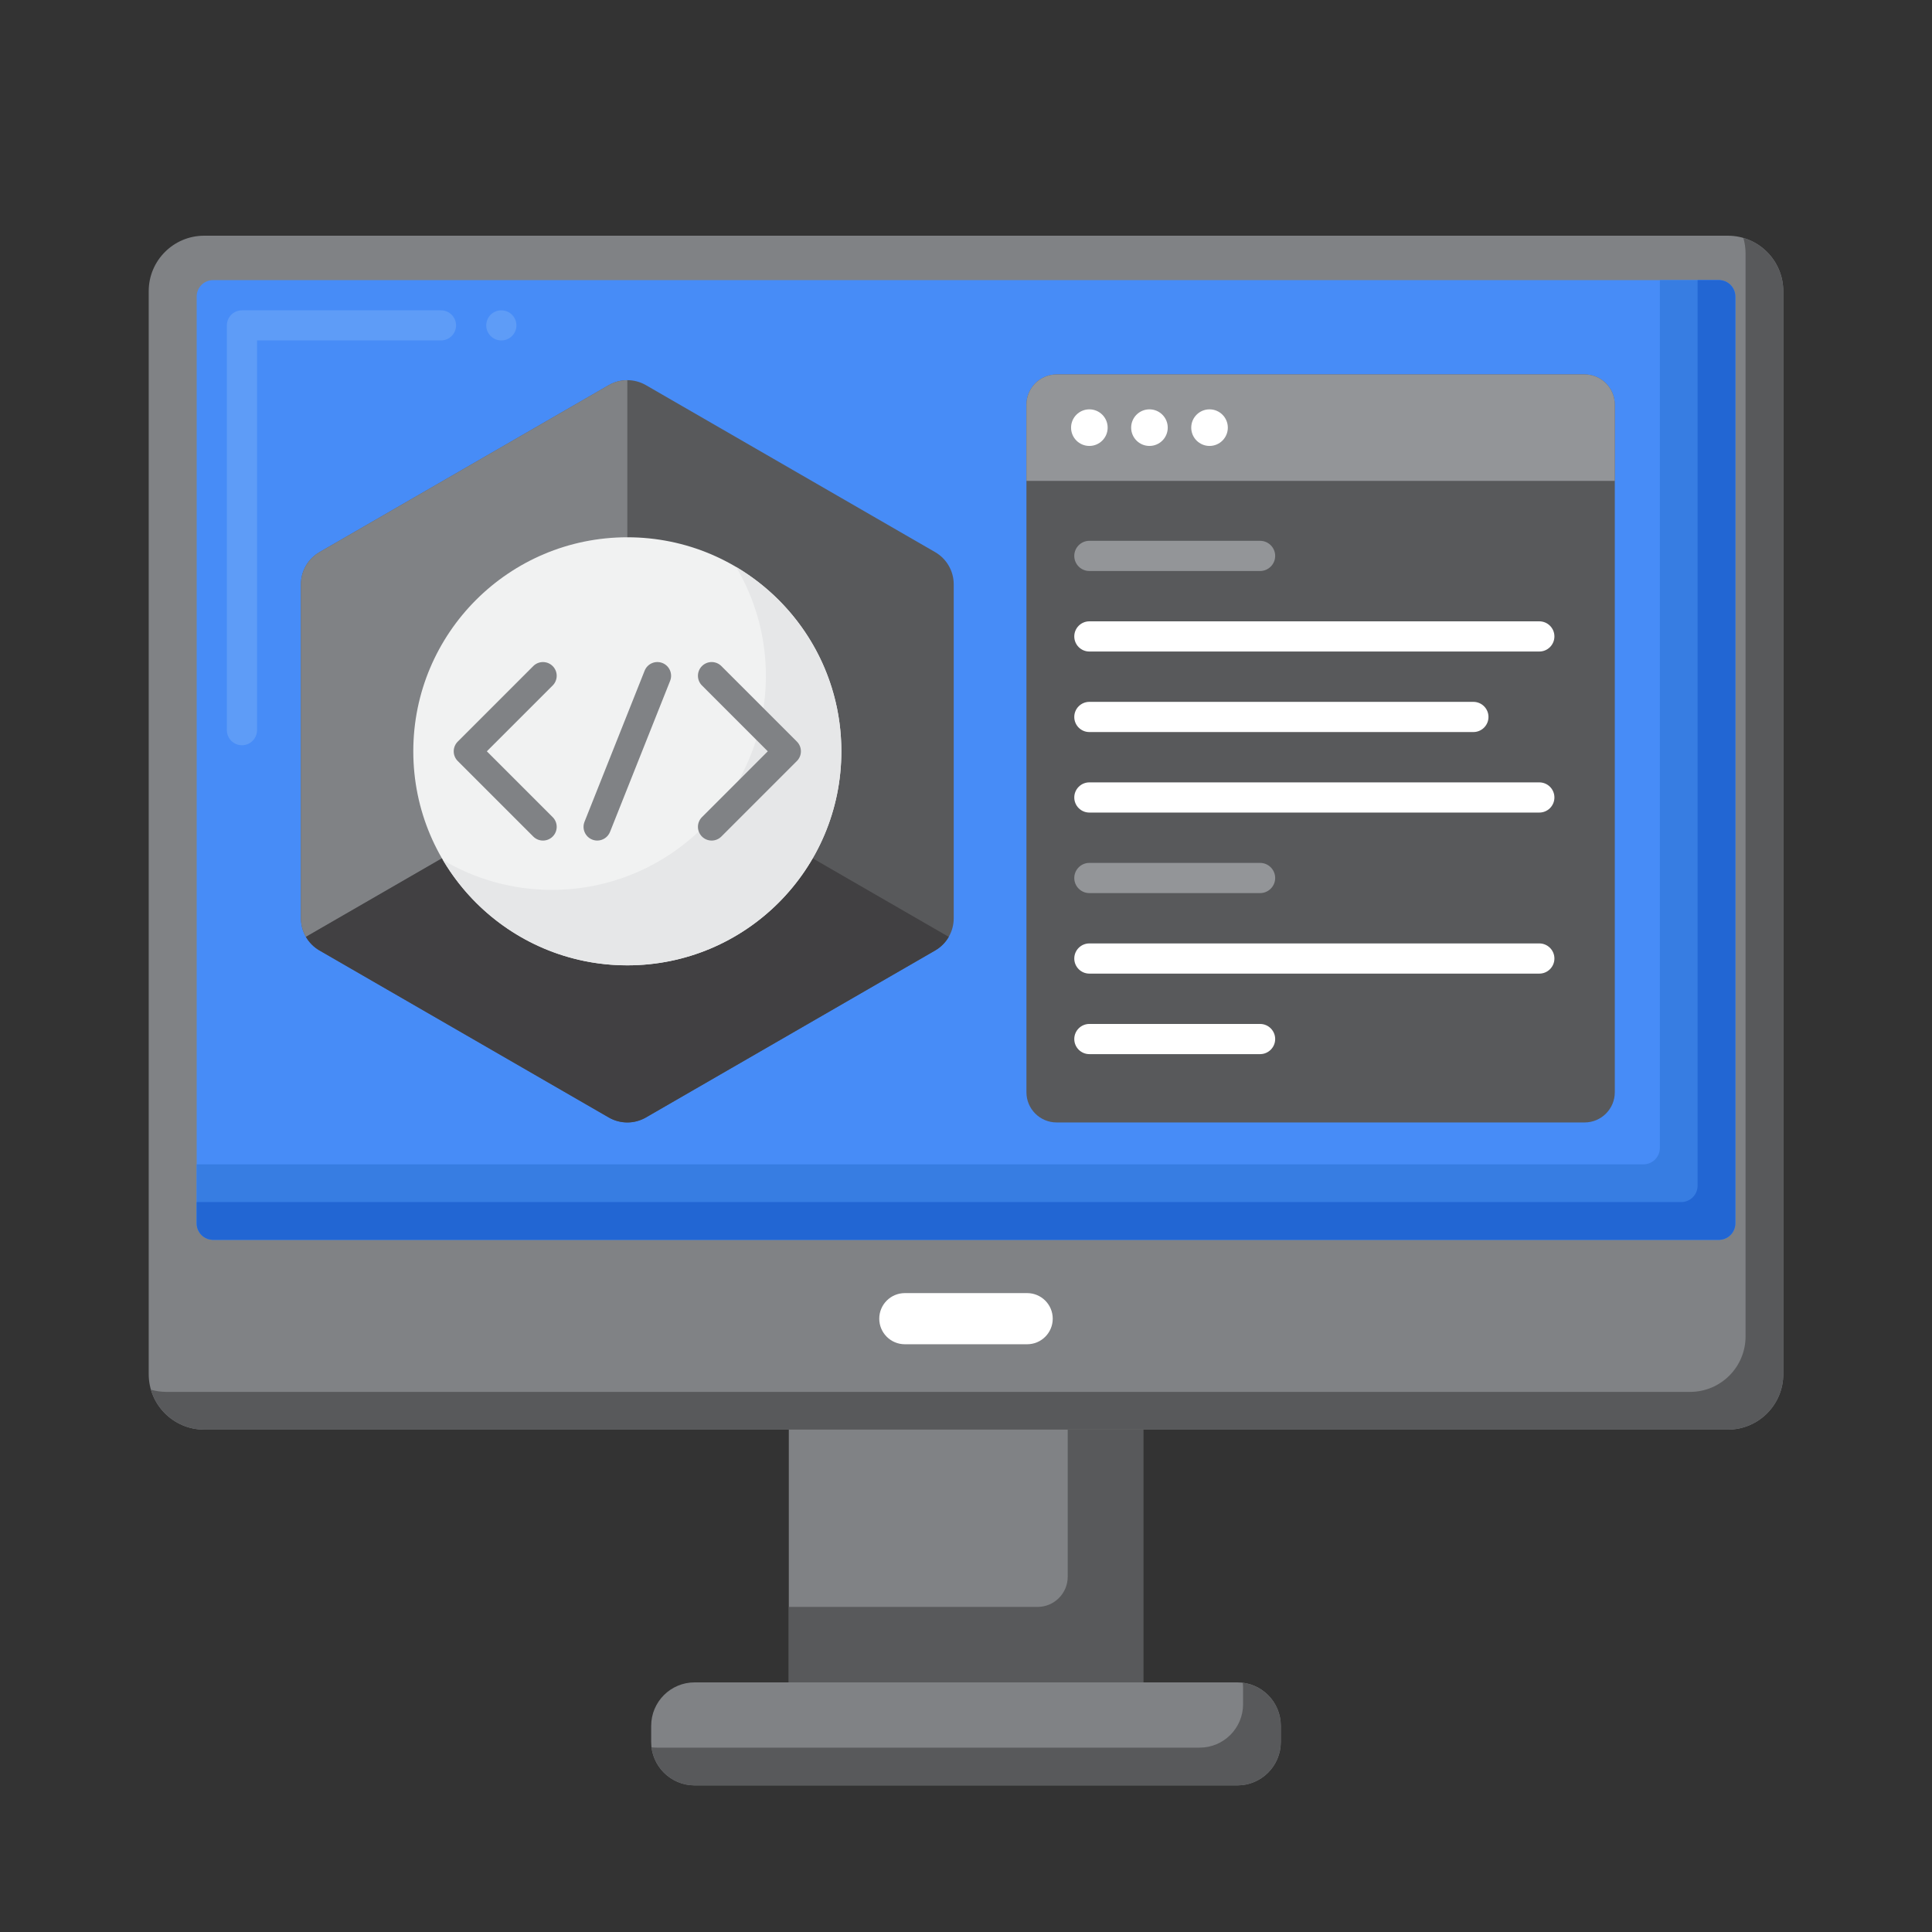 <svg id="Layer_1" enable-background="new 0 0 256 256" height="512" viewBox="0 0 256 256" width="512" xmlns="http://www.w3.org/2000/svg"><rect x="0" y="0" width="256" height="256" fill="#333333" stroke="none"/><g><g><g><g><path d="m228.944 189.433h-201.888c-4.06 0-7.351-3.291-7.351-7.351v-143.498c0-4.06 3.291-7.351 7.351-7.351h201.888c4.06 0 7.351 3.291 7.351 7.351v143.497c0 4.06-3.291 7.352-7.351 7.352z" fill="#808285"/></g></g><g><g><path d="m231.003 31.525c.19.653.293 1.344.293 2.059v143.497c0 4.061-3.291 7.352-7.351 7.352h-201.889c-.715 0-1.405-.103-2.059-.293.89 3.058 3.713 5.293 7.059 5.293h201.888c4.06 0 7.351-3.291 7.351-7.352v-143.497c0-3.345-2.235-6.168-5.292-7.059z" fill="#58595b"/></g></g><g><g><path d="m104.522 189.433h46.956v33.492h-46.956z" fill="#808285"/></g></g><g><g><path d="m141.478 189.433v19.492c0 2.209-1.791 4-4 4h-32.956v10h46.956v-33.492z" fill="#58595b"/></g></g><g><g><path d="m227.763 164.283h-199.526c-1.202 0-2.177-.975-2.177-2.177v-122.813c0-1.202.975-2.177 2.177-2.177h199.525c1.202 0 2.177.975 2.177 2.177v122.813c.001 1.202-.974 2.177-2.176 2.177z" fill="#478cf7"/></g></g><g><path d="m227.763 37.116h-7.823v114.99c0 1.202-.975 2.177-2.177 2.177h-191.703v7.823c0 1.202.975 2.177 2.177 2.177h199.525c1.202 0 2.177-.975 2.177-2.177v-122.813c.001-1.203-.974-2.177-2.176-2.177z" fill="#377de2"/></g><g><path d="m32.06 98.75c-1.1 0-2-.9-2-2v-53.63c0-.53.21-1.05.59-1.42.37-.37.881-.58 1.41-.58h26.37c1.101 0 2 .89 2 2 0 1.1-.899 1.99-2 1.99h-24.37v51.64c0 1.1-.9 2-2 2zm34.37-53.64c-1.11 0-2-.89-2-1.99 0-1.11.89-2 2-2 1.101 0 2 .89 2 2 0 1.1-.9 1.99-2 1.99z" fill="#5e9cf7"/></g><g><g><path d="m227.763 37.116h-2.823v119.99c0 1.203-.975 2.177-2.177 2.177h-196.703v2.823c0 1.203.975 2.177 2.177 2.177h199.525c1.202 0 2.177-.975 2.177-2.177v-122.813c.001-1.203-.974-2.177-2.176-2.177z" fill="#2266d3"/></g></g><g><g><path d="m163.959 236.571h-71.918c-3.179 0-5.756-2.577-5.756-5.756v-2.135c0-3.179 2.577-5.756 5.756-5.756h71.917c3.179 0 5.756 2.577 5.756 5.756v2.135c0 3.179-2.577 5.756-5.755 5.756z" fill="#808285"/></g></g><g><g><path d="m164.67 222.969c.029.233.044.471.044.712v2.135c0 3.179-2.577 5.755-5.756 5.755h-71.917c-.241 0-.479-.015-.712-.043.351 2.843 2.774 5.043 5.712 5.043h71.917c3.179 0 5.756-2.577 5.756-5.755v-2.135c0-2.938-2.201-5.362-5.044-5.712z" fill="#58595b"/></g></g><g><g><path d="m136.104 178.121h-16.209c-1.872 0-3.389-1.517-3.389-3.389 0-1.872 1.517-3.389 3.389-3.389h16.209c1.872 0 3.389 1.517 3.389 3.389.001 1.872-1.517 3.389-3.389 3.389z" fill="#fff"/></g></g></g><g><g><g><path d="m126.373 121.679v-44.255c0-1.759-.938-3.384-2.462-4.264l-38.326-22.127c-1.523-.879-3.4-.879-4.923 0l-38.326 22.127c-1.523.879-2.462 2.505-2.462 4.264v44.255c0 1.759.938 3.384 2.462 4.264l38.326 22.128c1.523.879 3.4.879 4.923 0l38.326-22.128c1.523-.88 2.462-2.505 2.462-4.264z" fill="#58595b"/></g><g><path d="m83.123 50.373c-.85 0-1.7.22-2.462.66l-38.325 22.127c-1.523.879-2.462 2.505-2.462 4.264v44.255c0 .879.235 1.726.66 2.462l42.59-24.589v-49.179z" fill="#808285"/></g><g><path d="m83.124 99.552-42.59 24.589c.424.734 1.037 1.359 1.796 1.799l24.883 14.366 13.449 7.765c1.523.879 3.4.879 4.923 0l13.449-7.765 24.883-14.366c.759-.439 1.372-1.064 1.796-1.799z" fill="#414042"/></g></g><g><circle cx="83.124" cy="99.552" fill="#f1f2f2" r="28.36"/></g><g><path d="m97.543 75.132c2.501 4.226 3.941 9.153 3.941 14.419 0 15.663-12.697 28.36-28.36 28.36-5.266 0-10.194-1.44-14.419-3.941 4.937 8.343 14.022 13.941 24.419 13.941 15.663 0 28.36-12.697 28.36-28.36 0-10.396-5.598-19.481-13.941-24.419z" fill="#e6e7e8"/></g></g><g><path d="m209.969 148.73h-69.96c-2.209 0-4-1.791-4-4v-91.118c0-2.209 1.791-4 4-4h69.96c2.209 0 4 1.791 4 4v91.118c0 2.209-1.791 4-4 4z" fill="#58595b"/></g><g><path d="m209.969 49.612h-69.96c-2.209 0-4 1.791-4 4v10.108h77.96v-10.108c0-2.209-1.791-4-4-4z" fill="#939598"/></g><g><circle cx="144.346" cy="56.665" fill="#fff" r="2.424"/></g><g><circle cx="152.308" cy="56.665" fill="#fff" r="2.424"/></g><g><circle cx="160.269" cy="56.665" fill="#fff" r="2.424"/></g><g><g><path d="m166.967 75.661h-22.62c-1.104 0-2-.896-2-2s.896-2 2-2h22.62c1.104 0 2 .896 2 2s-.896 2-2 2z" fill="#939598"/></g><g><path d="m203.967 86.33h-59.62c-1.104 0-2-.896-2-2s.896-2 2-2h59.62c1.104 0 2 .896 2 2s-.896 2-2 2z" fill="#fff"/></g><g><path d="m195.231 97h-50.885c-1.104 0-2-.896-2-2s.896-2 2-2h50.885c1.104 0 2 .896 2 2s-.895 2-2 2z" fill="#fff"/></g><g><path d="m203.967 107.669h-59.62c-1.104 0-2-.896-2-2s.896-2 2-2h59.62c1.104 0 2 .896 2 2s-.896 2-2 2z" fill="#fff"/></g><g><path d="m166.967 118.339h-22.62c-1.104 0-2-.896-2-2s.896-2 2-2h22.62c1.104 0 2 .896 2 2s-.896 2-2 2z" fill="#939598"/></g><g><path d="m203.967 129.009h-59.62c-1.104 0-2-.896-2-2s.896-2 2-2h59.62c1.104 0 2 .896 2 2s-.896 2-2 2z" fill="#fff"/></g><g><path d="m166.967 139.678h-22.62c-1.104 0-2-.896-2-2s.896-2 2-2h22.62c1.104 0 2 .896 2 2s-.896 2-2 2z" fill="#fff"/></g></g><g><path d="m105.593 98.266-10.008-10.008c-.71-.71-1.861-.71-2.571 0s-.71 1.861 0 2.571l8.722 8.723-8.722 8.723c-.71.71-.71 1.861 0 2.571.355.355.82.532 1.285.532s.93-.178 1.285-.532l10.008-10.008c.712-.711.712-1.862.001-2.572zm-17.815-10.412c-.934-.371-1.99.084-2.361 1.017l-7.964 20.017c-.371.933.084 1.99 1.017 2.361.221.088.448.129.672.129.723 0 1.406-.434 1.69-1.146l7.964-20.017c.37-.932-.085-1.99-1.018-2.361zm-14.545 2.975-8.723 8.723 8.723 8.723c.71.71.71 1.861 0 2.571-.355.355-.82.532-1.286.532s-.931-.178-1.286-.532l-10.008-10.008c-.71-.71-.71-1.861 0-2.571l10.008-10.008c.71-.71 1.861-.71 2.571 0 .711.709.711 1.86.001 2.57z" fill="#808285"/></g></g></svg>